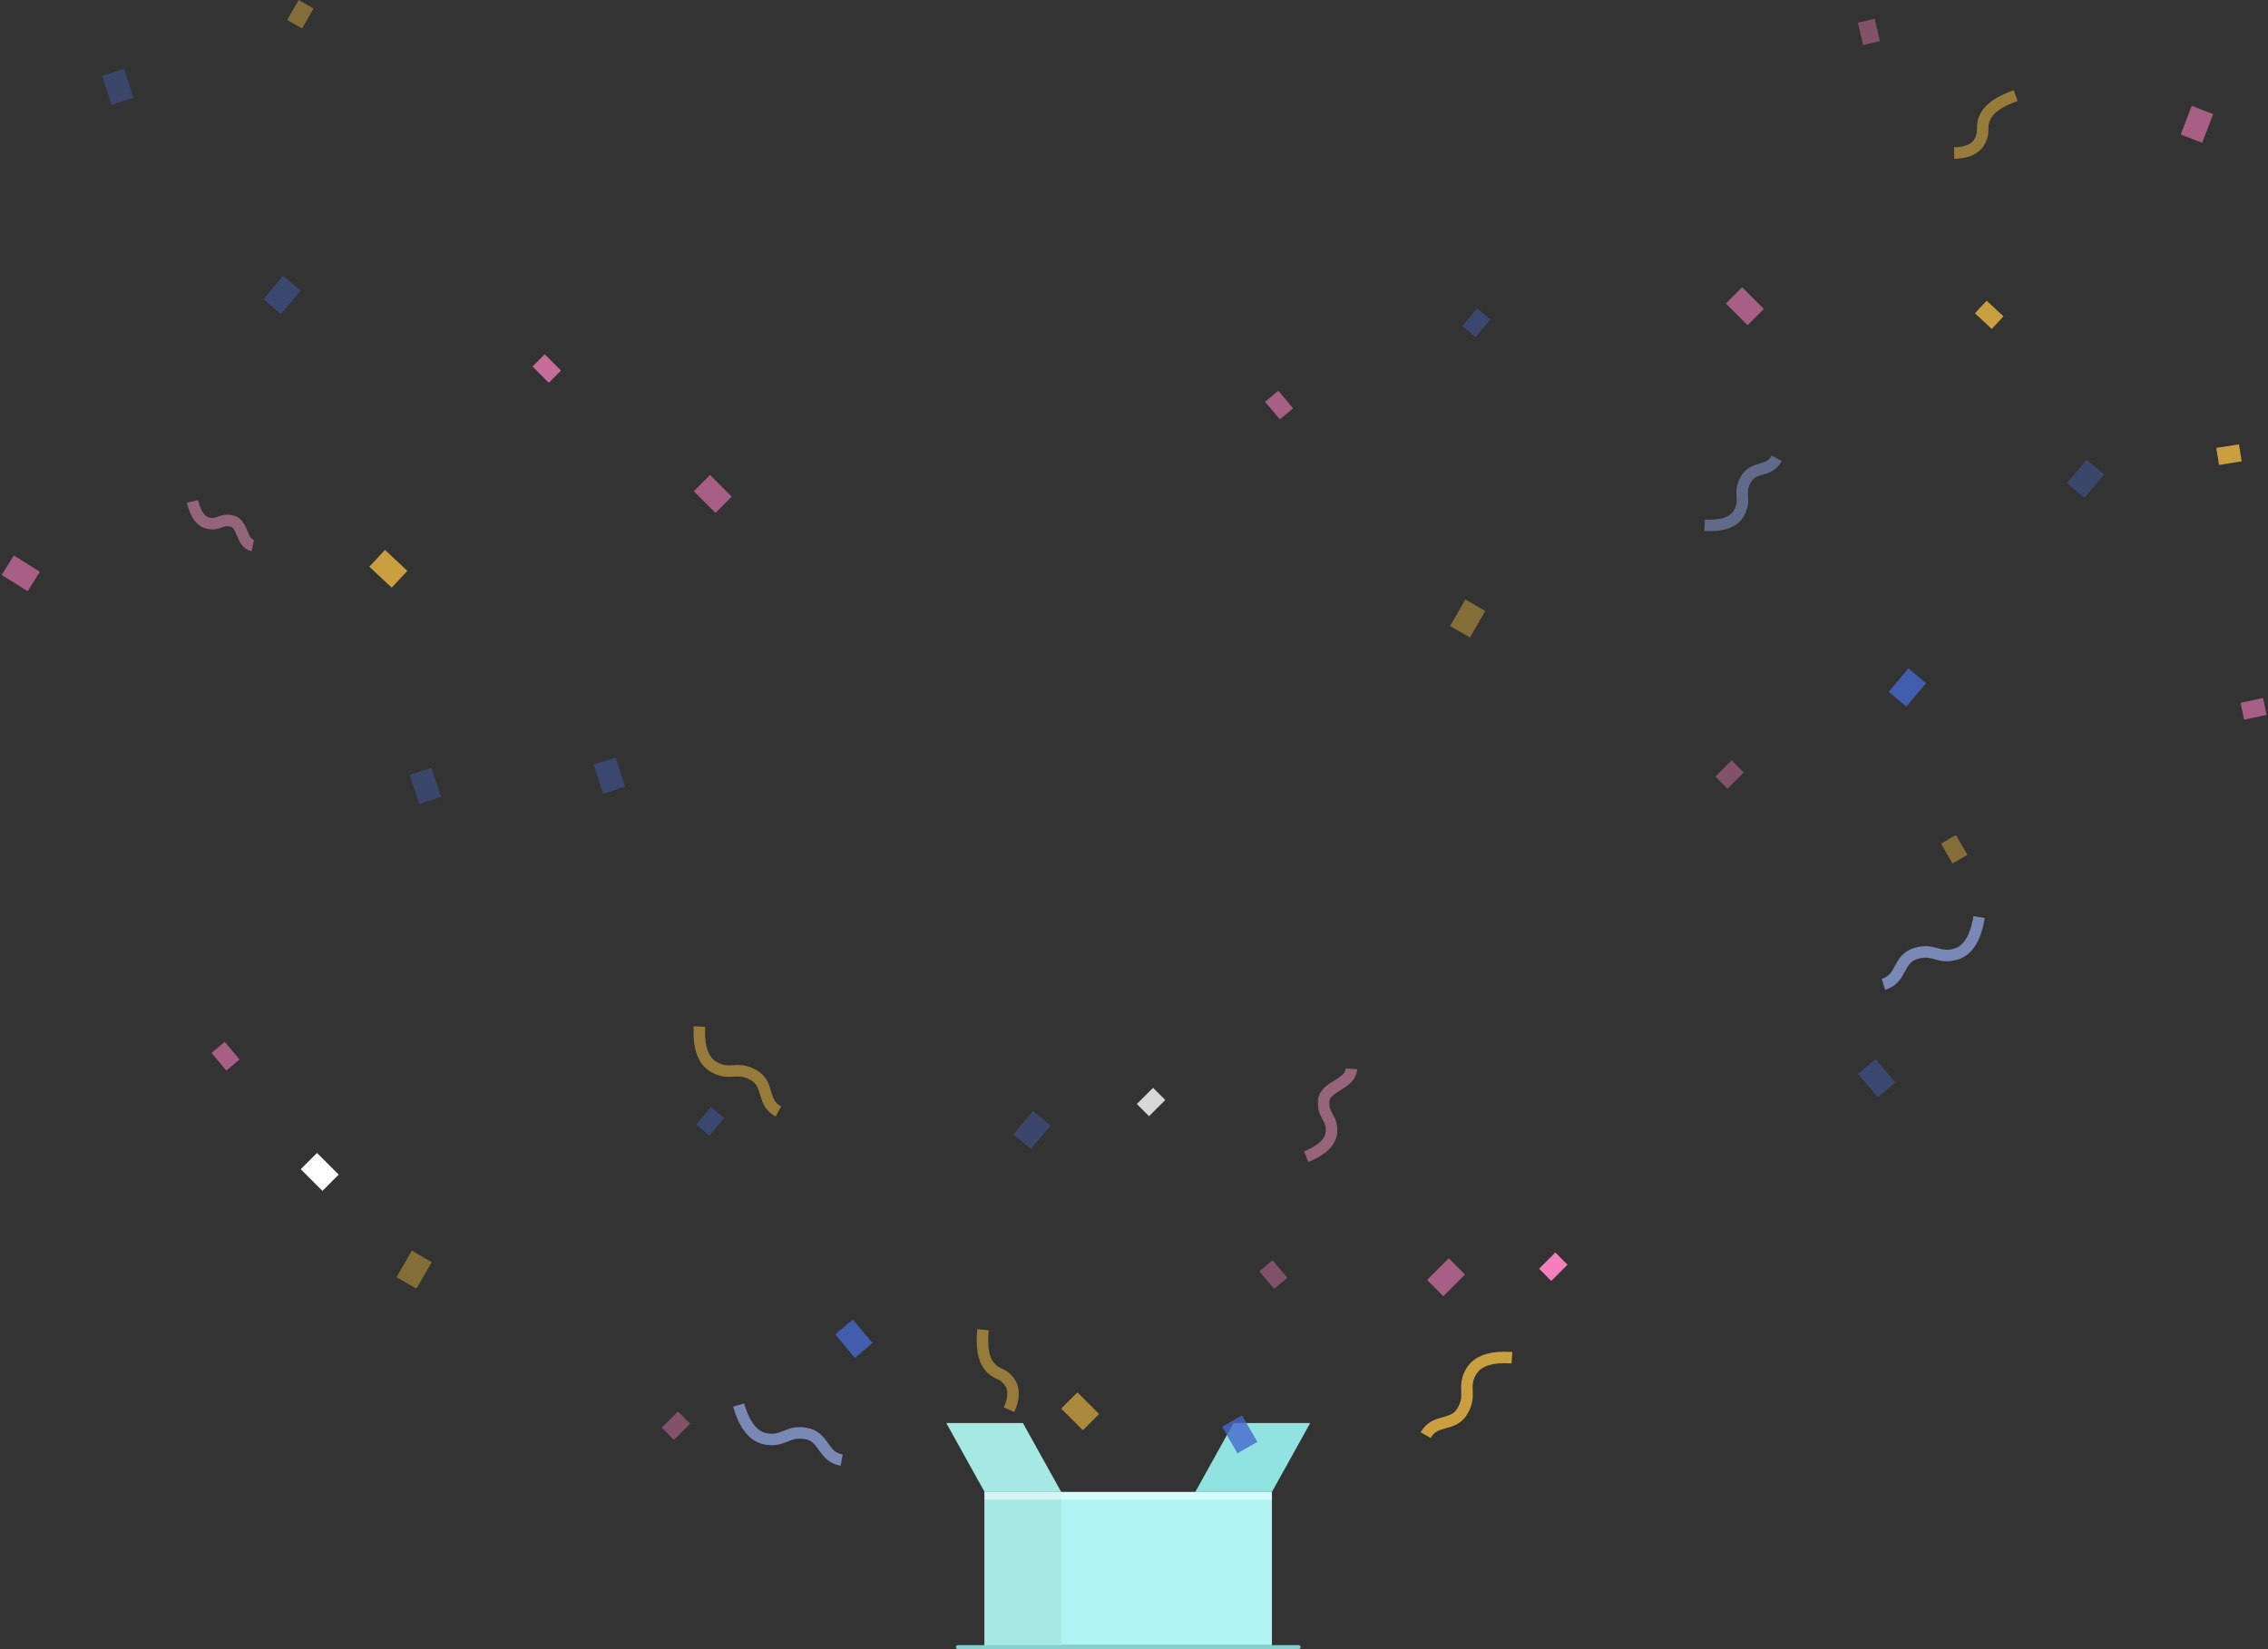 <svg xmlns="http://www.w3.org/2000/svg" width="1184" height="861" viewBox="0 0 1184 861">
    <rect x="0" y="0" width="1184" height="861" fill="#333333" stroke="none"/>
    <g fill="none" fill-rule="evenodd">
        <g transform="translate(494 743)">
            <rect width="180" height="2" x="5" y="116" fill="#86CFCE" rx="1"/>
            <path fill="#B0F5F4" d="M20 36h150v80H20z"/>
            <path fill="#A6E8E3" d="M20 36h40v80H20z"/>
            <path fill="#FFF" d="M20 36h150v4H20z" opacity=".5"/>
            <path fill="#91E3E1" d="M150 0h40l-20 36h-40z"/>
            <path fill="#A6E8E3" d="M40 0H0l20 36h40z"/>
        </g>
        <path fill="#F77EBC" d="M117.33 543.997l7.713 9.192-6.895 5.785-7.713-9.192z" opacity=".6"/>
        <path fill="#F77EBC" d="M353.96 736.974l-8.485 8.485 6.364 6.364 8.485-8.485z" opacity=".4"/>
        <path fill="#FAC343" d="M215 653l-8 13.856 10.392 6 8-13.856z" opacity=".4"/>
        <path fill="#FAC343" d="M562.485 727l11.314 11.313-8.485 8.485L554 735.485z" opacity=".6"/>
        <path fill="#FFF" d="M165.485 602l11.314 11.313-8.485 8.485L157 610.485z"/>
        <path fill="#4668CB" fill-opacity=".404" d="M371.148 577.997l-7.714 9.192 6.895 5.785 7.713-9.192z"/>
        <path fill="#4668CB" fill-opacity=".8" d="M445.193 689l10.284 12.257-9.192 7.713L436 696.714z"/>
        <path fill="#4668CB" fill-opacity=".597" d="M539.284 580L529 592.257l9.192 7.713 10.285-12.256z" opacity=".6"/>
        <path fill="#F77EBC" d="M667.33 203.997l7.713 9.192-6.895 5.785-7.713-9.192z" opacity=".6"/>
        <path fill="#F77EBC" d="M903.96 396.974l-8.485 8.485 6.364 6.364 8.485-8.485z" opacity=".4"/>
        <path fill="#FAC343" d="M765 313l-8 13.856 10.392 6 8-13.856z" opacity=".4"/>
        <path fill="#4668CB" fill-opacity=".404" d="M771.148 160.997l-7.714 9.192 6.895 5.785 7.713-9.192z"/>
        <path fill="#4668CB" fill-opacity=".8" d="M996.284 349L986 361.257l9.192 7.713 10.285-12.256z"/>
        <path fill="#4668CB" fill-opacity=".597" d="M1089.284 240L1079 252.257l9.192 7.713 10.285-12.256z" opacity=".6"/>
        <path fill="#4668CB" fill-opacity=".403" d="M979.193 553l10.284 12.257-9.192 7.713L970 560.714z"/>
        <path fill="#FAC343" d="M1021.093 435.982l6 10.392-7.794 4.5-6-10.392z" opacity=".4"/>
        <path fill="#FFF" d="M601.96 567.974l-8.485 8.485 6.364 6.364 8.485-8.485z" opacity=".804"/>
        <path fill="#4668CB" fill-opacity=".796" d="M648.392 739l8 13.856-10.392 6L638 745z"/>
        <path fill="#F77EBC" d="M756.314 657L745 668.312l8.485 8.485 11.314-11.313z" opacity=".6"/>
        <path fill="#4668CB" fill-opacity=".597" d="M213.894 404.571l4.944 15.217 11.413-3.708-4.945-15.217zM53.33 39.535l4.944 15.217 11.413-3.708-4.944-15.217z" opacity=".6"/>
        <path fill="#4668CB" fill-opacity=".403" d="M309.921 399.217l4.945 15.217 11.412-3.708-4.944-15.217z"/>
        <path fill="#F77EBC" d="M.865 300.212l13.569 8.479 6.359-10.177-13.569-8.479z" opacity=".6"/>
        <path fill="#F77EBC" d="M969.912 11.81l2.7 11.693 8.769-2.024-2.7-11.693z" opacity=".4"/>
        <path fill="#F77EBC" d="M811.96 653.974l-8.485 8.485 6.364 6.364 8.485-8.485z"/>
        <path fill="#4668CB" fill-opacity=".403" d="M147.808 144l-10.285 12.256 9.193 7.714L157 151.713z"/>
        <path fill="#FAC343" d="M192.796 295.918l11.702 10.912 8.184-8.777-11.702-10.912zM1031 163.582l8.776 8.184 6.138-6.582-8.776-8.184zM1158.408 242.767l11.852-1.878-1.408-8.889-11.852 1.877z" opacity=".75"/>
        <path fill="#FAC343" d="M155.906-.018l-6 10.392 7.795 4.5 6-10.392z" opacity=".4"/>
        <path fill="#F77EBC" d="M370.687 248l11.314 11.314-8.486 8.485-11.313-11.314zM909.485 150l11.314 11.313-8.485 8.485L901 158.485zM1155.369 59.58l-5.734 14.938-11.203-4.3 5.734-14.938zM1183.273 373.273l-11.737 2.495-1.872-8.804 11.738-2.495z" opacity=".6"/>
        <path fill="#F77EBC" d="M284.364 185l8.485 8.486-6.364 6.364-8.485-8.486z" opacity=".75"/>
        <path fill="#F77EBC" d="M664.33 657.997l7.713 9.192-6.895 5.785-7.713-9.192z" opacity=".396"/>
        <path stroke="#FAC343" stroke-width="6" d="M744.243 749.33c5.182-8.975 14.322-4.065 19.306-12.697 4.984-8.632-.389-12.085 4.445-20.458 3.223-5.582 10.328-8.004 21.314-7.265" opacity=".75"/>
        <path stroke="#FAC343" stroke-width="6" d="M406.323 580.352c-9.064-5.024-4.314-14.249-13.032-19.08-8.717-4.833-12.076.599-20.532-4.088-5.638-3.125-8.183-10.186-7.636-21.184" opacity=".504"/>
        <path stroke="#F796C5" stroke-width="6" d="M705.498 558.077c-.438 8.371-14.042 8.885-14.464 16.936-.422 8.051 4.457 8.083 4.047 15.893-.272 5.206-4.66 9.552-13.164 13.038" opacity=".505"/>
        <path stroke="#F796C5" stroke-width="6" d="M131.958 284.84c-6.204-1.32-4.977-11.545-10.943-12.813-5.967-1.269-6.568 2.373-12.355 1.143-3.859-.82-6.587-4.613-8.185-11.38" opacity=".5"/>
        <path stroke="#FAC343" stroke-width="6" d="M513.159 694.284c-.801 8.724.175 14.913 2.929 18.567 4.13 5.48 6.804 3.228 10.81 8.544 2.67 3.545 2.635 8.442-.108 14.694M1052.277 49.891c-8.245 2.962-13.441 6.462-15.59 10.502-3.221 6.059-.05 7.53-3.174 13.408-2.084 3.919-6.538 5.956-13.363 6.112" opacity=".502"/>
        <path stroke="#90A4E0" stroke-width="6" d="M439.41 762.391c-10.288-1.814-8.786-12.182-18.68-13.926-9.895-1.745-11.316 4.545-20.914 2.853-6.398-1.129-11.14-7.032-14.226-17.71" opacity=".75"/>
        <path stroke="#90A4E0" stroke-width="6" d="M927.546 239.332c-4.265 7.694-12.109 3.655-16.21 11.055-4.103 7.4.516 10.256-3.463 17.434-2.652 4.786-8.653 6.943-18 6.472" opacity=".502"/>
        <path stroke="#90A4E0" stroke-width="6" d="M983.254 513.955c9.99-3.054 7.235-13.162 16.844-16.1 9.608-2.937 11.784 3.133 21.105.284 6.213-1.9 10.2-8.337 11.961-19.311" opacity=".75"/>
    </g>
</svg>
